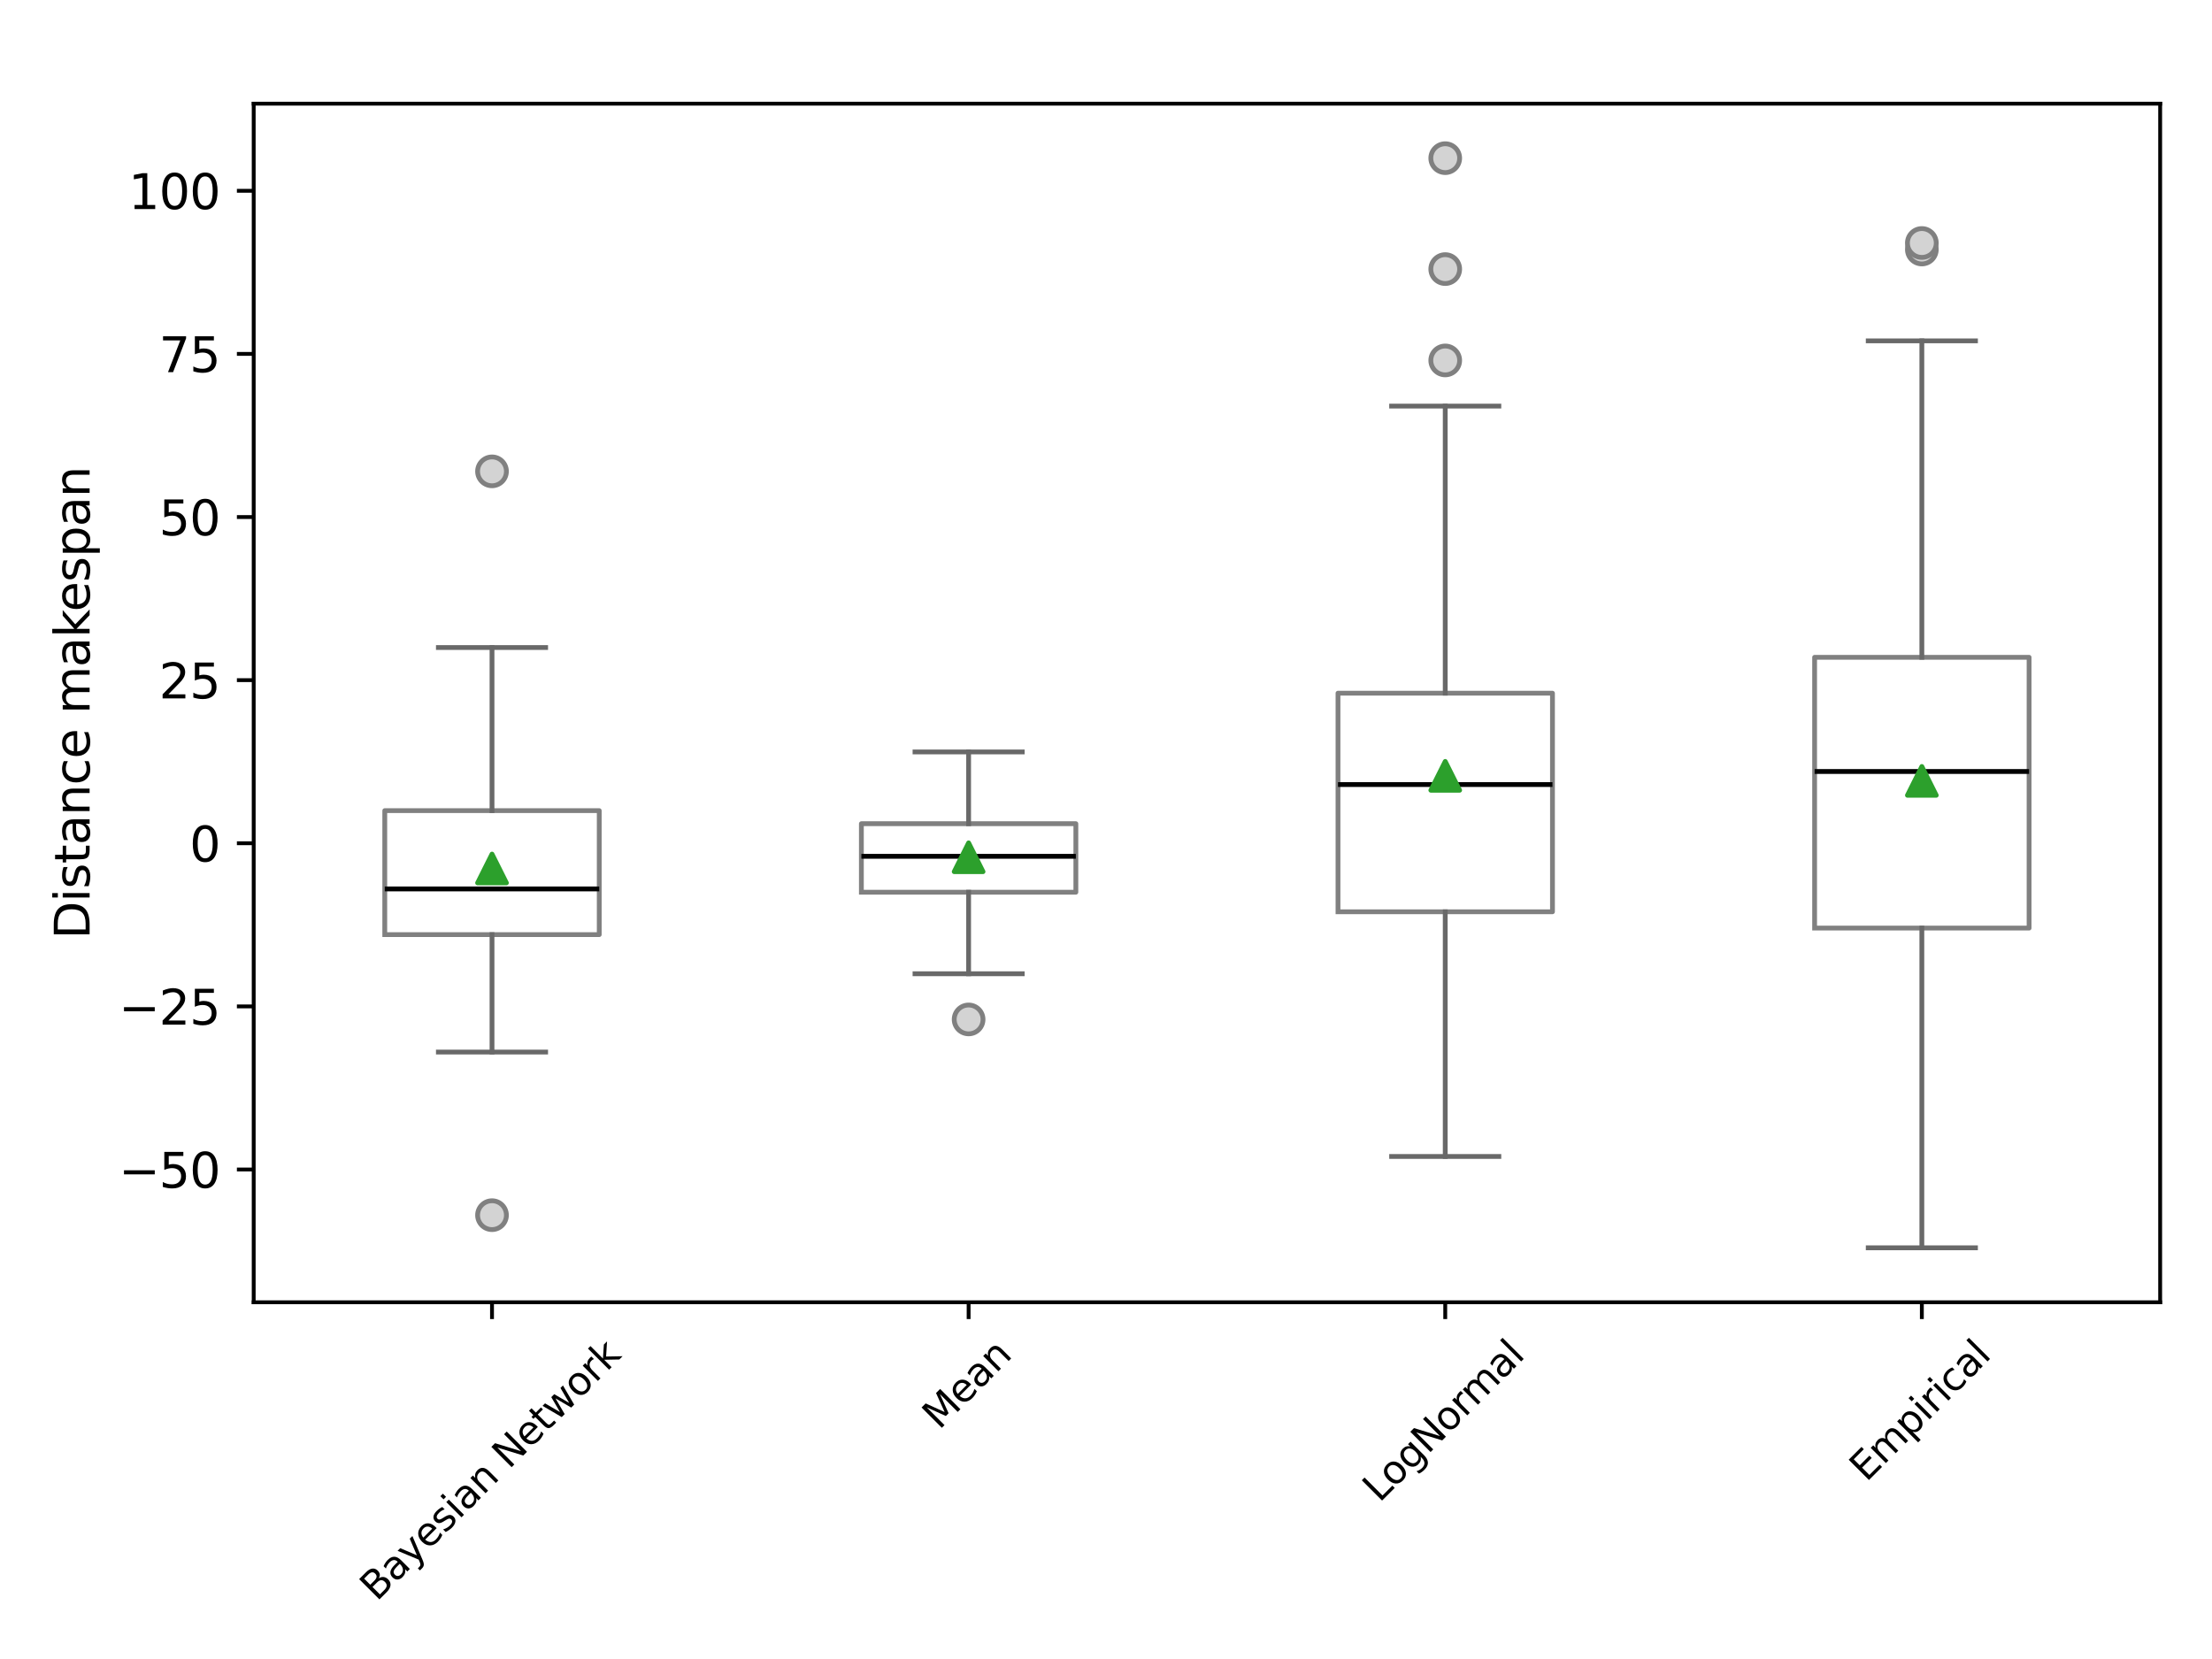 <?xml version="1.0" encoding="utf-8" standalone="no"?>
<!DOCTYPE svg PUBLIC "-//W3C//DTD SVG 1.1//EN"
  "http://www.w3.org/Graphics/SVG/1.1/DTD/svg11.dtd">
<svg xmlns:xlink="http://www.w3.org/1999/xlink" width="460.8pt" height="345.6pt" viewBox="0 0 460.8 345.6" xmlns="http://www.w3.org/2000/svg" version="1.1">
 <defs>
  <style type="text/css">*{stroke-linejoin: round; stroke-linecap: butt}</style>
 </defs>
 <g id="figure_1">
  <g id="patch_1">
   <path d="M 0 345.6 
L 460.8 345.6 
L 460.8 0 
L 0 0 
z
" style="fill: #ffffff"/>
  </g>
  <g id="axes_1">
   <g id="patch_2">
    <path d="M 52.85 271.288 
L 450 271.288 
L 450 21.6 
L 52.85 21.6 
z
" style="fill: #ffffff"/>
   </g>
   <g id="matplotlib.axis_1">
    <g id="xtick_1">
     <g id="line2d_1">
      <defs>
       <path id="m7b6297bf0f" d="M 0 0 
L 0 3.5 
" style="stroke: #000000; stroke-width: 0.8"/>
      </defs>
      <g>
       <use xlink:href="#m7b6297bf0f" x="102.494" y="271.288" style="stroke: #000000; stroke-width: 0.8"/>
      </g>
     </g>
     <g id="text_1">
      <!-- Bayesian Network -->
      <g transform="translate(78.473 333.75) rotate(-45) scale(0.08 -0.08)">
       <defs>
        <path id="DejaVuSans-42" d="M 1259 2228 
L 1259 519 
L 2272 519 
Q 2781 519 3026 730 
Q 3272 941 3272 1375 
Q 3272 1813 3026 2020 
Q 2781 2228 2272 2228 
L 1259 2228 
z
M 1259 4147 
L 1259 2741 
L 2194 2741 
Q 2656 2741 2882 2914 
Q 3109 3088 3109 3444 
Q 3109 3797 2882 3972 
Q 2656 4147 2194 4147 
L 1259 4147 
z
M 628 4666 
L 2241 4666 
Q 2963 4666 3353 4366 
Q 3744 4066 3744 3513 
Q 3744 3084 3544 2831 
Q 3344 2578 2956 2516 
Q 3422 2416 3680 2098 
Q 3938 1781 3938 1306 
Q 3938 681 3513 340 
Q 3088 0 2303 0 
L 628 0 
L 628 4666 
z
" transform="scale(0.016)"/>
        <path id="DejaVuSans-61" d="M 2194 1759 
Q 1497 1759 1228 1600 
Q 959 1441 959 1056 
Q 959 750 1161 570 
Q 1363 391 1709 391 
Q 2188 391 2477 730 
Q 2766 1069 2766 1631 
L 2766 1759 
L 2194 1759 
z
M 3341 1997 
L 3341 0 
L 2766 0 
L 2766 531 
Q 2569 213 2275 61 
Q 1981 -91 1556 -91 
Q 1019 -91 701 211 
Q 384 513 384 1019 
Q 384 1609 779 1909 
Q 1175 2209 1959 2209 
L 2766 2209 
L 2766 2266 
Q 2766 2663 2505 2880 
Q 2244 3097 1772 3097 
Q 1472 3097 1187 3025 
Q 903 2953 641 2809 
L 641 3341 
Q 956 3463 1253 3523 
Q 1550 3584 1831 3584 
Q 2591 3584 2966 3190 
Q 3341 2797 3341 1997 
z
" transform="scale(0.016)"/>
        <path id="DejaVuSans-79" d="M 2059 -325 
Q 1816 -950 1584 -1140 
Q 1353 -1331 966 -1331 
L 506 -1331 
L 506 -850 
L 844 -850 
Q 1081 -850 1212 -737 
Q 1344 -625 1503 -206 
L 1606 56 
L 191 3500 
L 800 3500 
L 1894 763 
L 2988 3500 
L 3597 3500 
L 2059 -325 
z
" transform="scale(0.016)"/>
        <path id="DejaVuSans-65" d="M 3597 1894 
L 3597 1613 
L 953 1613 
Q 991 1019 1311 708 
Q 1631 397 2203 397 
Q 2534 397 2845 478 
Q 3156 559 3463 722 
L 3463 178 
Q 3153 47 2828 -22 
Q 2503 -91 2169 -91 
Q 1331 -91 842 396 
Q 353 884 353 1716 
Q 353 2575 817 3079 
Q 1281 3584 2069 3584 
Q 2775 3584 3186 3129 
Q 3597 2675 3597 1894 
z
M 3022 2063 
Q 3016 2534 2758 2815 
Q 2500 3097 2075 3097 
Q 1594 3097 1305 2825 
Q 1016 2553 972 2059 
L 3022 2063 
z
" transform="scale(0.016)"/>
        <path id="DejaVuSans-73" d="M 2834 3397 
L 2834 2853 
Q 2591 2978 2328 3040 
Q 2066 3103 1784 3103 
Q 1356 3103 1142 2972 
Q 928 2841 928 2578 
Q 928 2378 1081 2264 
Q 1234 2150 1697 2047 
L 1894 2003 
Q 2506 1872 2764 1633 
Q 3022 1394 3022 966 
Q 3022 478 2636 193 
Q 2250 -91 1575 -91 
Q 1294 -91 989 -36 
Q 684 19 347 128 
L 347 722 
Q 666 556 975 473 
Q 1284 391 1588 391 
Q 1994 391 2212 530 
Q 2431 669 2431 922 
Q 2431 1156 2273 1281 
Q 2116 1406 1581 1522 
L 1381 1569 
Q 847 1681 609 1914 
Q 372 2147 372 2553 
Q 372 3047 722 3315 
Q 1072 3584 1716 3584 
Q 2034 3584 2315 3537 
Q 2597 3491 2834 3397 
z
" transform="scale(0.016)"/>
        <path id="DejaVuSans-69" d="M 603 3500 
L 1178 3500 
L 1178 0 
L 603 0 
L 603 3500 
z
M 603 4863 
L 1178 4863 
L 1178 4134 
L 603 4134 
L 603 4863 
z
" transform="scale(0.016)"/>
        <path id="DejaVuSans-6e" d="M 3513 2113 
L 3513 0 
L 2938 0 
L 2938 2094 
Q 2938 2591 2744 2837 
Q 2550 3084 2163 3084 
Q 1697 3084 1428 2787 
Q 1159 2491 1159 1978 
L 1159 0 
L 581 0 
L 581 3500 
L 1159 3500 
L 1159 2956 
Q 1366 3272 1645 3428 
Q 1925 3584 2291 3584 
Q 2894 3584 3203 3211 
Q 3513 2838 3513 2113 
z
" transform="scale(0.016)"/>
        <path id="DejaVuSans-20" transform="scale(0.016)"/>
        <path id="DejaVuSans-4e" d="M 628 4666 
L 1478 4666 
L 3547 763 
L 3547 4666 
L 4159 4666 
L 4159 0 
L 3309 0 
L 1241 3903 
L 1241 0 
L 628 0 
L 628 4666 
z
" transform="scale(0.016)"/>
        <path id="DejaVuSans-74" d="M 1172 4494 
L 1172 3500 
L 2356 3500 
L 2356 3053 
L 1172 3053 
L 1172 1153 
Q 1172 725 1289 603 
Q 1406 481 1766 481 
L 2356 481 
L 2356 0 
L 1766 0 
Q 1100 0 847 248 
Q 594 497 594 1153 
L 594 3053 
L 172 3053 
L 172 3500 
L 594 3500 
L 594 4494 
L 1172 4494 
z
" transform="scale(0.016)"/>
        <path id="DejaVuSans-77" d="M 269 3500 
L 844 3500 
L 1563 769 
L 2278 3500 
L 2956 3500 
L 3675 769 
L 4391 3500 
L 4966 3500 
L 4050 0 
L 3372 0 
L 2619 2869 
L 1863 0 
L 1184 0 
L 269 3500 
z
" transform="scale(0.016)"/>
        <path id="DejaVuSans-6f" d="M 1959 3097 
Q 1497 3097 1228 2736 
Q 959 2375 959 1747 
Q 959 1119 1226 758 
Q 1494 397 1959 397 
Q 2419 397 2687 759 
Q 2956 1122 2956 1747 
Q 2956 2369 2687 2733 
Q 2419 3097 1959 3097 
z
M 1959 3584 
Q 2709 3584 3137 3096 
Q 3566 2609 3566 1747 
Q 3566 888 3137 398 
Q 2709 -91 1959 -91 
Q 1206 -91 779 398 
Q 353 888 353 1747 
Q 353 2609 779 3096 
Q 1206 3584 1959 3584 
z
" transform="scale(0.016)"/>
        <path id="DejaVuSans-72" d="M 2631 2963 
Q 2534 3019 2420 3045 
Q 2306 3072 2169 3072 
Q 1681 3072 1420 2755 
Q 1159 2438 1159 1844 
L 1159 0 
L 581 0 
L 581 3500 
L 1159 3500 
L 1159 2956 
Q 1341 3275 1631 3429 
Q 1922 3584 2338 3584 
Q 2397 3584 2469 3576 
Q 2541 3569 2628 3553 
L 2631 2963 
z
" transform="scale(0.016)"/>
        <path id="DejaVuSans-6b" d="M 581 4863 
L 1159 4863 
L 1159 1991 
L 2875 3500 
L 3609 3500 
L 1753 1863 
L 3688 0 
L 2938 0 
L 1159 1709 
L 1159 0 
L 581 0 
L 581 4863 
z
" transform="scale(0.016)"/>
       </defs>
       <use xlink:href="#DejaVuSans-42"/>
       <use xlink:href="#DejaVuSans-61" transform="translate(68.604 0)"/>
       <use xlink:href="#DejaVuSans-79" transform="translate(129.883 0)"/>
       <use xlink:href="#DejaVuSans-65" transform="translate(189.062 0)"/>
       <use xlink:href="#DejaVuSans-73" transform="translate(250.586 0)"/>
       <use xlink:href="#DejaVuSans-69" transform="translate(302.686 0)"/>
       <use xlink:href="#DejaVuSans-61" transform="translate(330.469 0)"/>
       <use xlink:href="#DejaVuSans-6e" transform="translate(391.748 0)"/>
       <use xlink:href="#DejaVuSans-20" transform="translate(455.127 0)"/>
       <use xlink:href="#DejaVuSans-4e" transform="translate(486.914 0)"/>
       <use xlink:href="#DejaVuSans-65" transform="translate(561.719 0)"/>
       <use xlink:href="#DejaVuSans-74" transform="translate(623.242 0)"/>
       <use xlink:href="#DejaVuSans-77" transform="translate(662.451 0)"/>
       <use xlink:href="#DejaVuSans-6f" transform="translate(744.238 0)"/>
       <use xlink:href="#DejaVuSans-72" transform="translate(805.42 0)"/>
       <use xlink:href="#DejaVuSans-6b" transform="translate(846.533 0)"/>
      </g>
     </g>
    </g>
    <g id="xtick_2">
     <g id="line2d_2">
      <g>
       <use xlink:href="#m7b6297bf0f" x="201.781" y="271.288" style="stroke: #000000; stroke-width: 0.8"/>
      </g>
     </g>
     <g id="text_2">
      <!-- Mean -->
      <g transform="translate(195.636 298) rotate(-45) scale(0.08 -0.08)">
       <defs>
        <path id="DejaVuSans-4d" d="M 628 4666 
L 1569 4666 
L 2759 1491 
L 3956 4666 
L 4897 4666 
L 4897 0 
L 4281 0 
L 4281 4097 
L 3078 897 
L 2444 897 
L 1241 4097 
L 1241 0 
L 628 0 
L 628 4666 
z
" transform="scale(0.016)"/>
       </defs>
       <use xlink:href="#DejaVuSans-4d"/>
       <use xlink:href="#DejaVuSans-65" transform="translate(86.279 0)"/>
       <use xlink:href="#DejaVuSans-61" transform="translate(147.803 0)"/>
       <use xlink:href="#DejaVuSans-6e" transform="translate(209.082 0)"/>
      </g>
     </g>
    </g>
    <g id="xtick_3">
     <g id="line2d_3">
      <g>
       <use xlink:href="#m7b6297bf0f" x="301.069" y="271.288" style="stroke: #000000; stroke-width: 0.8"/>
      </g>
     </g>
     <g id="text_3">
      <!-- LogNormal -->
      <g transform="translate(287.343 313.16) rotate(-45) scale(0.08 -0.08)">
       <defs>
        <path id="DejaVuSans-4c" d="M 628 4666 
L 1259 4666 
L 1259 531 
L 3531 531 
L 3531 0 
L 628 0 
L 628 4666 
z
" transform="scale(0.016)"/>
        <path id="DejaVuSans-67" d="M 2906 1791 
Q 2906 2416 2648 2759 
Q 2391 3103 1925 3103 
Q 1463 3103 1205 2759 
Q 947 2416 947 1791 
Q 947 1169 1205 825 
Q 1463 481 1925 481 
Q 2391 481 2648 825 
Q 2906 1169 2906 1791 
z
M 3481 434 
Q 3481 -459 3084 -895 
Q 2688 -1331 1869 -1331 
Q 1566 -1331 1297 -1286 
Q 1028 -1241 775 -1147 
L 775 -588 
Q 1028 -725 1275 -790 
Q 1522 -856 1778 -856 
Q 2344 -856 2625 -561 
Q 2906 -266 2906 331 
L 2906 616 
Q 2728 306 2450 153 
Q 2172 0 1784 0 
Q 1141 0 747 490 
Q 353 981 353 1791 
Q 353 2603 747 3093 
Q 1141 3584 1784 3584 
Q 2172 3584 2450 3431 
Q 2728 3278 2906 2969 
L 2906 3500 
L 3481 3500 
L 3481 434 
z
" transform="scale(0.016)"/>
        <path id="DejaVuSans-6d" d="M 3328 2828 
Q 3544 3216 3844 3400 
Q 4144 3584 4550 3584 
Q 5097 3584 5394 3201 
Q 5691 2819 5691 2113 
L 5691 0 
L 5113 0 
L 5113 2094 
Q 5113 2597 4934 2840 
Q 4756 3084 4391 3084 
Q 3944 3084 3684 2787 
Q 3425 2491 3425 1978 
L 3425 0 
L 2847 0 
L 2847 2094 
Q 2847 2600 2669 2842 
Q 2491 3084 2119 3084 
Q 1678 3084 1418 2786 
Q 1159 2488 1159 1978 
L 1159 0 
L 581 0 
L 581 3500 
L 1159 3500 
L 1159 2956 
Q 1356 3278 1631 3431 
Q 1906 3584 2284 3584 
Q 2666 3584 2933 3390 
Q 3200 3197 3328 2828 
z
" transform="scale(0.016)"/>
        <path id="DejaVuSans-6c" d="M 603 4863 
L 1178 4863 
L 1178 0 
L 603 0 
L 603 4863 
z
" transform="scale(0.016)"/>
       </defs>
       <use xlink:href="#DejaVuSans-4c"/>
       <use xlink:href="#DejaVuSans-6f" transform="translate(53.963 0)"/>
       <use xlink:href="#DejaVuSans-67" transform="translate(115.145 0)"/>
       <use xlink:href="#DejaVuSans-4e" transform="translate(178.621 0)"/>
       <use xlink:href="#DejaVuSans-6f" transform="translate(253.426 0)"/>
       <use xlink:href="#DejaVuSans-72" transform="translate(314.607 0)"/>
       <use xlink:href="#DejaVuSans-6d" transform="translate(353.971 0)"/>
       <use xlink:href="#DejaVuSans-61" transform="translate(451.383 0)"/>
       <use xlink:href="#DejaVuSans-6c" transform="translate(512.662 0)"/>
      </g>
     </g>
    </g>
    <g id="xtick_4">
     <g id="line2d_4">
      <g>
       <use xlink:href="#m7b6297bf0f" x="400.356" y="271.288" style="stroke: #000000; stroke-width: 0.8"/>
      </g>
     </g>
     <g id="text_4">
      <!-- Empirical -->
      <g transform="translate(388.771 308.879) rotate(-45) scale(0.08 -0.08)">
       <defs>
        <path id="DejaVuSans-45" d="M 628 4666 
L 3578 4666 
L 3578 4134 
L 1259 4134 
L 1259 2753 
L 3481 2753 
L 3481 2222 
L 1259 2222 
L 1259 531 
L 3634 531 
L 3634 0 
L 628 0 
L 628 4666 
z
" transform="scale(0.016)"/>
        <path id="DejaVuSans-70" d="M 1159 525 
L 1159 -1331 
L 581 -1331 
L 581 3500 
L 1159 3500 
L 1159 2969 
Q 1341 3281 1617 3432 
Q 1894 3584 2278 3584 
Q 2916 3584 3314 3078 
Q 3713 2572 3713 1747 
Q 3713 922 3314 415 
Q 2916 -91 2278 -91 
Q 1894 -91 1617 61 
Q 1341 213 1159 525 
z
M 3116 1747 
Q 3116 2381 2855 2742 
Q 2594 3103 2138 3103 
Q 1681 3103 1420 2742 
Q 1159 2381 1159 1747 
Q 1159 1113 1420 752 
Q 1681 391 2138 391 
Q 2594 391 2855 752 
Q 3116 1113 3116 1747 
z
" transform="scale(0.016)"/>
        <path id="DejaVuSans-63" d="M 3122 3366 
L 3122 2828 
Q 2878 2963 2633 3030 
Q 2388 3097 2138 3097 
Q 1578 3097 1268 2742 
Q 959 2388 959 1747 
Q 959 1106 1268 751 
Q 1578 397 2138 397 
Q 2388 397 2633 464 
Q 2878 531 3122 666 
L 3122 134 
Q 2881 22 2623 -34 
Q 2366 -91 2075 -91 
Q 1284 -91 818 406 
Q 353 903 353 1747 
Q 353 2603 823 3093 
Q 1294 3584 2113 3584 
Q 2378 3584 2631 3529 
Q 2884 3475 3122 3366 
z
" transform="scale(0.016)"/>
       </defs>
       <use xlink:href="#DejaVuSans-45"/>
       <use xlink:href="#DejaVuSans-6d" transform="translate(63.184 0)"/>
       <use xlink:href="#DejaVuSans-70" transform="translate(160.596 0)"/>
       <use xlink:href="#DejaVuSans-69" transform="translate(224.072 0)"/>
       <use xlink:href="#DejaVuSans-72" transform="translate(251.855 0)"/>
       <use xlink:href="#DejaVuSans-69" transform="translate(292.969 0)"/>
       <use xlink:href="#DejaVuSans-63" transform="translate(320.752 0)"/>
       <use xlink:href="#DejaVuSans-61" transform="translate(375.732 0)"/>
       <use xlink:href="#DejaVuSans-6c" transform="translate(437.012 0)"/>
      </g>
     </g>
    </g>
   </g>
   <g id="matplotlib.axis_2">
    <g id="ytick_1">
     <g id="line2d_5">
      <defs>
       <path id="m3f42485ed5" d="M 0 0 
L -3.5 0 
" style="stroke: #000000; stroke-width: 0.8"/>
      </defs>
      <g>
       <use xlink:href="#m3f42485ed5" x="52.85" y="243.628" style="stroke: #000000; stroke-width: 0.8"/>
      </g>
     </g>
     <g id="text_5">
      <!-- −50 -->
      <g transform="translate(24.745 247.427) scale(0.1 -0.1)">
       <defs>
        <path id="DejaVuSans-2212" d="M 678 2272 
L 4684 2272 
L 4684 1741 
L 678 1741 
L 678 2272 
z
" transform="scale(0.016)"/>
        <path id="DejaVuSans-35" d="M 691 4666 
L 3169 4666 
L 3169 4134 
L 1269 4134 
L 1269 2991 
Q 1406 3038 1543 3061 
Q 1681 3084 1819 3084 
Q 2600 3084 3056 2656 
Q 3513 2228 3513 1497 
Q 3513 744 3044 326 
Q 2575 -91 1722 -91 
Q 1428 -91 1123 -41 
Q 819 9 494 109 
L 494 744 
Q 775 591 1075 516 
Q 1375 441 1709 441 
Q 2250 441 2565 725 
Q 2881 1009 2881 1497 
Q 2881 1984 2565 2268 
Q 2250 2553 1709 2553 
Q 1456 2553 1204 2497 
Q 953 2441 691 2322 
L 691 4666 
z
" transform="scale(0.016)"/>
        <path id="DejaVuSans-30" d="M 2034 4250 
Q 1547 4250 1301 3770 
Q 1056 3291 1056 2328 
Q 1056 1369 1301 889 
Q 1547 409 2034 409 
Q 2525 409 2770 889 
Q 3016 1369 3016 2328 
Q 3016 3291 2770 3770 
Q 2525 4250 2034 4250 
z
M 2034 4750 
Q 2819 4750 3233 4129 
Q 3647 3509 3647 2328 
Q 3647 1150 3233 529 
Q 2819 -91 2034 -91 
Q 1250 -91 836 529 
Q 422 1150 422 2328 
Q 422 3509 836 4129 
Q 1250 4750 2034 4750 
z
" transform="scale(0.016)"/>
       </defs>
       <use xlink:href="#DejaVuSans-2212"/>
       <use xlink:href="#DejaVuSans-35" transform="translate(83.789 0)"/>
       <use xlink:href="#DejaVuSans-30" transform="translate(147.412 0)"/>
      </g>
     </g>
    </g>
    <g id="ytick_2">
     <g id="line2d_6">
      <g>
       <use xlink:href="#m3f42485ed5" x="52.85" y="209.648" style="stroke: #000000; stroke-width: 0.8"/>
      </g>
     </g>
     <g id="text_6">
      <!-- −25 -->
      <g transform="translate(24.745 213.447) scale(0.1 -0.1)">
       <defs>
        <path id="DejaVuSans-32" d="M 1228 531 
L 3431 531 
L 3431 0 
L 469 0 
L 469 531 
Q 828 903 1448 1529 
Q 2069 2156 2228 2338 
Q 2531 2678 2651 2914 
Q 2772 3150 2772 3378 
Q 2772 3750 2511 3984 
Q 2250 4219 1831 4219 
Q 1534 4219 1204 4116 
Q 875 4013 500 3803 
L 500 4441 
Q 881 4594 1212 4672 
Q 1544 4750 1819 4750 
Q 2544 4750 2975 4387 
Q 3406 4025 3406 3419 
Q 3406 3131 3298 2873 
Q 3191 2616 2906 2266 
Q 2828 2175 2409 1742 
Q 1991 1309 1228 531 
z
" transform="scale(0.016)"/>
       </defs>
       <use xlink:href="#DejaVuSans-2212"/>
       <use xlink:href="#DejaVuSans-32" transform="translate(83.789 0)"/>
       <use xlink:href="#DejaVuSans-35" transform="translate(147.412 0)"/>
      </g>
     </g>
    </g>
    <g id="ytick_3">
     <g id="line2d_7">
      <g>
       <use xlink:href="#m3f42485ed5" x="52.85" y="175.667" style="stroke: #000000; stroke-width: 0.8"/>
      </g>
     </g>
     <g id="text_7">
      <!-- 0 -->
      <g transform="translate(39.487 179.466) scale(0.1 -0.1)">
       <use xlink:href="#DejaVuSans-30"/>
      </g>
     </g>
    </g>
    <g id="ytick_4">
     <g id="line2d_8">
      <g>
       <use xlink:href="#m3f42485ed5" x="52.85" y="141.687" style="stroke: #000000; stroke-width: 0.8"/>
      </g>
     </g>
     <g id="text_8">
      <!-- 25 -->
      <g transform="translate(33.125 145.486) scale(0.1 -0.1)">
       <use xlink:href="#DejaVuSans-32"/>
       <use xlink:href="#DejaVuSans-35" transform="translate(63.623 0)"/>
      </g>
     </g>
    </g>
    <g id="ytick_5">
     <g id="line2d_9">
      <g>
       <use xlink:href="#m3f42485ed5" x="52.85" y="107.706" style="stroke: #000000; stroke-width: 0.8"/>
      </g>
     </g>
     <g id="text_9">
      <!-- 50 -->
      <g transform="translate(33.125 111.506) scale(0.1 -0.1)">
       <use xlink:href="#DejaVuSans-35"/>
       <use xlink:href="#DejaVuSans-30" transform="translate(63.623 0)"/>
      </g>
     </g>
    </g>
    <g id="ytick_6">
     <g id="line2d_10">
      <g>
       <use xlink:href="#m3f42485ed5" x="52.85" y="73.726" style="stroke: #000000; stroke-width: 0.8"/>
      </g>
     </g>
     <g id="text_10">
      <!-- 75 -->
      <g transform="translate(33.125 77.525) scale(0.1 -0.1)">
       <defs>
        <path id="DejaVuSans-37" d="M 525 4666 
L 3525 4666 
L 3525 4397 
L 1831 0 
L 1172 0 
L 2766 4134 
L 525 4134 
L 525 4666 
z
" transform="scale(0.016)"/>
       </defs>
       <use xlink:href="#DejaVuSans-37"/>
       <use xlink:href="#DejaVuSans-35" transform="translate(63.623 0)"/>
      </g>
     </g>
    </g>
    <g id="ytick_7">
     <g id="line2d_11">
      <g>
       <use xlink:href="#m3f42485ed5" x="52.85" y="39.746" style="stroke: #000000; stroke-width: 0.8"/>
      </g>
     </g>
     <g id="text_11">
      <!-- 100 -->
      <g transform="translate(26.762 43.545) scale(0.1 -0.1)">
       <defs>
        <path id="DejaVuSans-31" d="M 794 531 
L 1825 531 
L 1825 4091 
L 703 3866 
L 703 4441 
L 1819 4666 
L 2450 4666 
L 2450 531 
L 3481 531 
L 3481 0 
L 794 0 
L 794 531 
z
" transform="scale(0.016)"/>
       </defs>
       <use xlink:href="#DejaVuSans-31"/>
       <use xlink:href="#DejaVuSans-30" transform="translate(63.623 0)"/>
       <use xlink:href="#DejaVuSans-30" transform="translate(127.246 0)"/>
      </g>
     </g>
    </g>
    <g id="text_12">
     <!-- Distance makespan -->
     <g transform="translate(18.666 195.632) rotate(-90) scale(0.1 -0.1)">
      <defs>
       <path id="DejaVuSans-44" d="M 1259 4147 
L 1259 519 
L 2022 519 
Q 2988 519 3436 956 
Q 3884 1394 3884 2338 
Q 3884 3275 3436 3711 
Q 2988 4147 2022 4147 
L 1259 4147 
z
M 628 4666 
L 1925 4666 
Q 3281 4666 3915 4102 
Q 4550 3538 4550 2338 
Q 4550 1131 3912 565 
Q 3275 0 1925 0 
L 628 0 
L 628 4666 
z
" transform="scale(0.016)"/>
      </defs>
      <use xlink:href="#DejaVuSans-44"/>
      <use xlink:href="#DejaVuSans-69" transform="translate(77.002 0)"/>
      <use xlink:href="#DejaVuSans-73" transform="translate(104.785 0)"/>
      <use xlink:href="#DejaVuSans-74" transform="translate(156.885 0)"/>
      <use xlink:href="#DejaVuSans-61" transform="translate(196.094 0)"/>
      <use xlink:href="#DejaVuSans-6e" transform="translate(257.373 0)"/>
      <use xlink:href="#DejaVuSans-63" transform="translate(320.752 0)"/>
      <use xlink:href="#DejaVuSans-65" transform="translate(375.732 0)"/>
      <use xlink:href="#DejaVuSans-20" transform="translate(437.256 0)"/>
      <use xlink:href="#DejaVuSans-6d" transform="translate(469.043 0)"/>
      <use xlink:href="#DejaVuSans-61" transform="translate(566.455 0)"/>
      <use xlink:href="#DejaVuSans-6b" transform="translate(627.734 0)"/>
      <use xlink:href="#DejaVuSans-65" transform="translate(682.02 0)"/>
      <use xlink:href="#DejaVuSans-73" transform="translate(743.543 0)"/>
      <use xlink:href="#DejaVuSans-70" transform="translate(795.643 0)"/>
      <use xlink:href="#DejaVuSans-61" transform="translate(859.119 0)"/>
      <use xlink:href="#DejaVuSans-6e" transform="translate(920.398 0)"/>
     </g>
    </g>
   </g>
   <g id="line2d_12">
    <path d="M 80.154 194.696 
L 124.833 194.696 
L 124.833 168.871 
L 80.154 168.871 
L 80.154 194.696 
" clip-path="url(#pd41a10b65d)" style="fill: none; stroke: #808080; stroke-linecap: square"/>
   </g>
   <g id="line2d_13">
    <path d="M 102.494 194.696 
L 102.494 219.162 
" clip-path="url(#pd41a10b65d)" style="fill: none; stroke: #696969; stroke-linecap: square"/>
   </g>
   <g id="line2d_14">
    <path d="M 102.494 168.871 
L 102.494 134.891 
" clip-path="url(#pd41a10b65d)" style="fill: none; stroke: #696969; stroke-linecap: square"/>
   </g>
   <g id="line2d_15">
    <path d="M 91.324 219.162 
L 113.664 219.162 
" clip-path="url(#pd41a10b65d)" style="fill: none; stroke: #696969; stroke-linecap: square"/>
   </g>
   <g id="line2d_16">
    <path d="M 91.324 134.891 
L 113.664 134.891 
" clip-path="url(#pd41a10b65d)" style="fill: none; stroke: #696969; stroke-linecap: square"/>
   </g>
   <g id="line2d_17">
    <defs>
     <path id="m7518f12f23" d="M 0 3 
C 0.796 3 1.559 2.684 2.121 2.121 
C 2.684 1.559 3 0.796 3 0 
C 3 -0.796 2.684 -1.559 2.121 -2.121 
C 1.559 -2.684 0.796 -3 0 -3 
C -0.796 -3 -1.559 -2.684 -2.121 -2.121 
C -2.684 -1.559 -3 -0.796 -3 0 
C -3 0.796 -2.684 1.559 -2.121 2.121 
C -1.559 2.684 -0.796 3 0 3 
z
" style="stroke: #808080"/>
    </defs>
    <g clip-path="url(#pd41a10b65d)">
     <use xlink:href="#m7518f12f23" x="102.494" y="253.142" style="fill: #d3d3d3; stroke: #808080"/>
     <use xlink:href="#m7518f12f23" x="102.494" y="98.192" style="fill: #d3d3d3; stroke: #808080"/>
    </g>
   </g>
   <g id="line2d_18">
    <path d="M 179.442 185.861 
L 224.121 185.861 
L 224.121 171.59 
L 179.442 171.59 
L 179.442 185.861 
" clip-path="url(#pd41a10b65d)" style="fill: none; stroke: #808080; stroke-linecap: square"/>
   </g>
   <g id="line2d_19">
    <path d="M 201.781 185.861 
L 201.781 202.851 
" clip-path="url(#pd41a10b65d)" style="fill: none; stroke: #696969; stroke-linecap: square"/>
   </g>
   <g id="line2d_20">
    <path d="M 201.781 171.59 
L 201.781 156.638 
" clip-path="url(#pd41a10b65d)" style="fill: none; stroke: #696969; stroke-linecap: square"/>
   </g>
   <g id="line2d_21">
    <path d="M 190.611 202.851 
L 212.951 202.851 
" clip-path="url(#pd41a10b65d)" style="fill: none; stroke: #696969; stroke-linecap: square"/>
   </g>
   <g id="line2d_22">
    <path d="M 190.611 156.638 
L 212.951 156.638 
" clip-path="url(#pd41a10b65d)" style="fill: none; stroke: #696969; stroke-linecap: square"/>
   </g>
   <g id="line2d_23">
    <g clip-path="url(#pd41a10b65d)">
     <use xlink:href="#m7518f12f23" x="201.781" y="212.366" style="fill: #d3d3d3; stroke: #808080"/>
    </g>
   </g>
   <g id="line2d_24">
    <path d="M 278.729 189.939 
L 323.408 189.939 
L 323.408 144.405 
L 278.729 144.405 
L 278.729 189.939 
" clip-path="url(#pd41a10b65d)" style="fill: none; stroke: #808080; stroke-linecap: square"/>
   </g>
   <g id="line2d_25">
    <path d="M 301.069 189.939 
L 301.069 240.91 
" clip-path="url(#pd41a10b65d)" style="fill: none; stroke: #696969; stroke-linecap: square"/>
   </g>
   <g id="line2d_26">
    <path d="M 301.069 144.405 
L 301.069 84.6 
" clip-path="url(#pd41a10b65d)" style="fill: none; stroke: #696969; stroke-linecap: square"/>
   </g>
   <g id="line2d_27">
    <path d="M 289.899 240.91 
L 312.239 240.91 
" clip-path="url(#pd41a10b65d)" style="fill: none; stroke: #696969; stroke-linecap: square"/>
   </g>
   <g id="line2d_28">
    <path d="M 289.899 84.6 
L 312.239 84.6 
" clip-path="url(#pd41a10b65d)" style="fill: none; stroke: #696969; stroke-linecap: square"/>
   </g>
   <g id="line2d_29">
    <g clip-path="url(#pd41a10b65d)">
     <use xlink:href="#m7518f12f23" x="301.069" y="75.085" style="fill: #d3d3d3; stroke: #808080"/>
     <use xlink:href="#m7518f12f23" x="301.069" y="56.056" style="fill: #d3d3d3; stroke: #808080"/>
     <use xlink:href="#m7518f12f23" x="301.069" y="32.949" style="fill: #d3d3d3; stroke: #808080"/>
    </g>
   </g>
   <g id="line2d_30">
    <path d="M 378.017 193.337 
L 422.696 193.337 
L 422.696 136.929 
L 378.017 136.929 
L 378.017 193.337 
" clip-path="url(#pd41a10b65d)" style="fill: none; stroke: #808080; stroke-linecap: square"/>
   </g>
   <g id="line2d_31">
    <path d="M 400.356 193.337 
L 400.356 259.939 
" clip-path="url(#pd41a10b65d)" style="fill: none; stroke: #696969; stroke-linecap: square"/>
   </g>
   <g id="line2d_32">
    <path d="M 400.356 136.929 
L 400.356 71.008 
" clip-path="url(#pd41a10b65d)" style="fill: none; stroke: #696969; stroke-linecap: square"/>
   </g>
   <g id="line2d_33">
    <path d="M 389.186 259.939 
L 411.526 259.939 
" clip-path="url(#pd41a10b65d)" style="fill: none; stroke: #696969; stroke-linecap: square"/>
   </g>
   <g id="line2d_34">
    <path d="M 389.186 71.008 
L 411.526 71.008 
" clip-path="url(#pd41a10b65d)" style="fill: none; stroke: #696969; stroke-linecap: square"/>
   </g>
   <g id="line2d_35">
    <g clip-path="url(#pd41a10b65d)">
     <use xlink:href="#m7518f12f23" x="400.356" y="51.978" style="fill: #d3d3d3; stroke: #808080"/>
     <use xlink:href="#m7518f12f23" x="400.356" y="50.619" style="fill: #d3d3d3; stroke: #808080"/>
    </g>
   </g>
   <g id="line2d_36">
    <path d="M 80.154 185.182 
L 124.833 185.182 
" clip-path="url(#pd41a10b65d)" style="fill: none; stroke: #000000"/>
   </g>
   <g id="line2d_37">
    <defs>
     <path id="mf24b4e1a22" d="M 0 -3 
L -3 3 
L 3 3 
z
" style="stroke: #2ca02c; stroke-linejoin: miter"/>
    </defs>
    <g clip-path="url(#pd41a10b65d)">
     <use xlink:href="#mf24b4e1a22" x="102.494" y="180.923" style="fill: #2ca02c; stroke: #2ca02c; stroke-linejoin: miter"/>
    </g>
   </g>
   <g id="line2d_38">
    <path d="M 179.442 178.386 
L 224.121 178.386 
" clip-path="url(#pd41a10b65d)" style="fill: none; stroke: #000000"/>
   </g>
   <g id="line2d_39">
    <g clip-path="url(#pd41a10b65d)">
     <use xlink:href="#mf24b4e1a22" x="201.781" y="178.585" style="fill: #2ca02c; stroke: #2ca02c; stroke-linejoin: miter"/>
    </g>
   </g>
   <g id="line2d_40">
    <path d="M 278.729 163.434 
L 323.408 163.434 
" clip-path="url(#pd41a10b65d)" style="fill: none; stroke: #000000"/>
   </g>
   <g id="line2d_41">
    <g clip-path="url(#pd41a10b65d)">
     <use xlink:href="#mf24b4e1a22" x="301.069" y="161.622" style="fill: #2ca02c; stroke: #2ca02c; stroke-linejoin: miter"/>
    </g>
   </g>
   <g id="line2d_42">
    <path d="M 378.017 160.716 
L 422.696 160.716 
" clip-path="url(#pd41a10b65d)" style="fill: none; stroke: #000000"/>
   </g>
   <g id="line2d_43">
    <g clip-path="url(#pd41a10b65d)">
     <use xlink:href="#mf24b4e1a22" x="400.356" y="162.673" style="fill: #2ca02c; stroke: #2ca02c; stroke-linejoin: miter"/>
    </g>
   </g>
   <g id="patch_3">
    <path d="M 52.85 271.288 
L 52.85 21.6 
" style="fill: none; stroke: #000000; stroke-width: 0.8; stroke-linejoin: miter; stroke-linecap: square"/>
   </g>
   <g id="patch_4">
    <path d="M 450 271.288 
L 450 21.6 
" style="fill: none; stroke: #000000; stroke-width: 0.8; stroke-linejoin: miter; stroke-linecap: square"/>
   </g>
   <g id="patch_5">
    <path d="M 52.85 271.288 
L 450 271.288 
" style="fill: none; stroke: #000000; stroke-width: 0.8; stroke-linejoin: miter; stroke-linecap: square"/>
   </g>
   <g id="patch_6">
    <path d="M 52.85 21.6 
L 450 21.6 
" style="fill: none; stroke: #000000; stroke-width: 0.8; stroke-linejoin: miter; stroke-linecap: square"/>
   </g>
  </g>
 </g>
 <defs>
  <clipPath id="pd41a10b65d">
   <rect x="52.85" y="21.6" width="397.15" height="249.688"/>
  </clipPath>
 </defs>
</svg>
